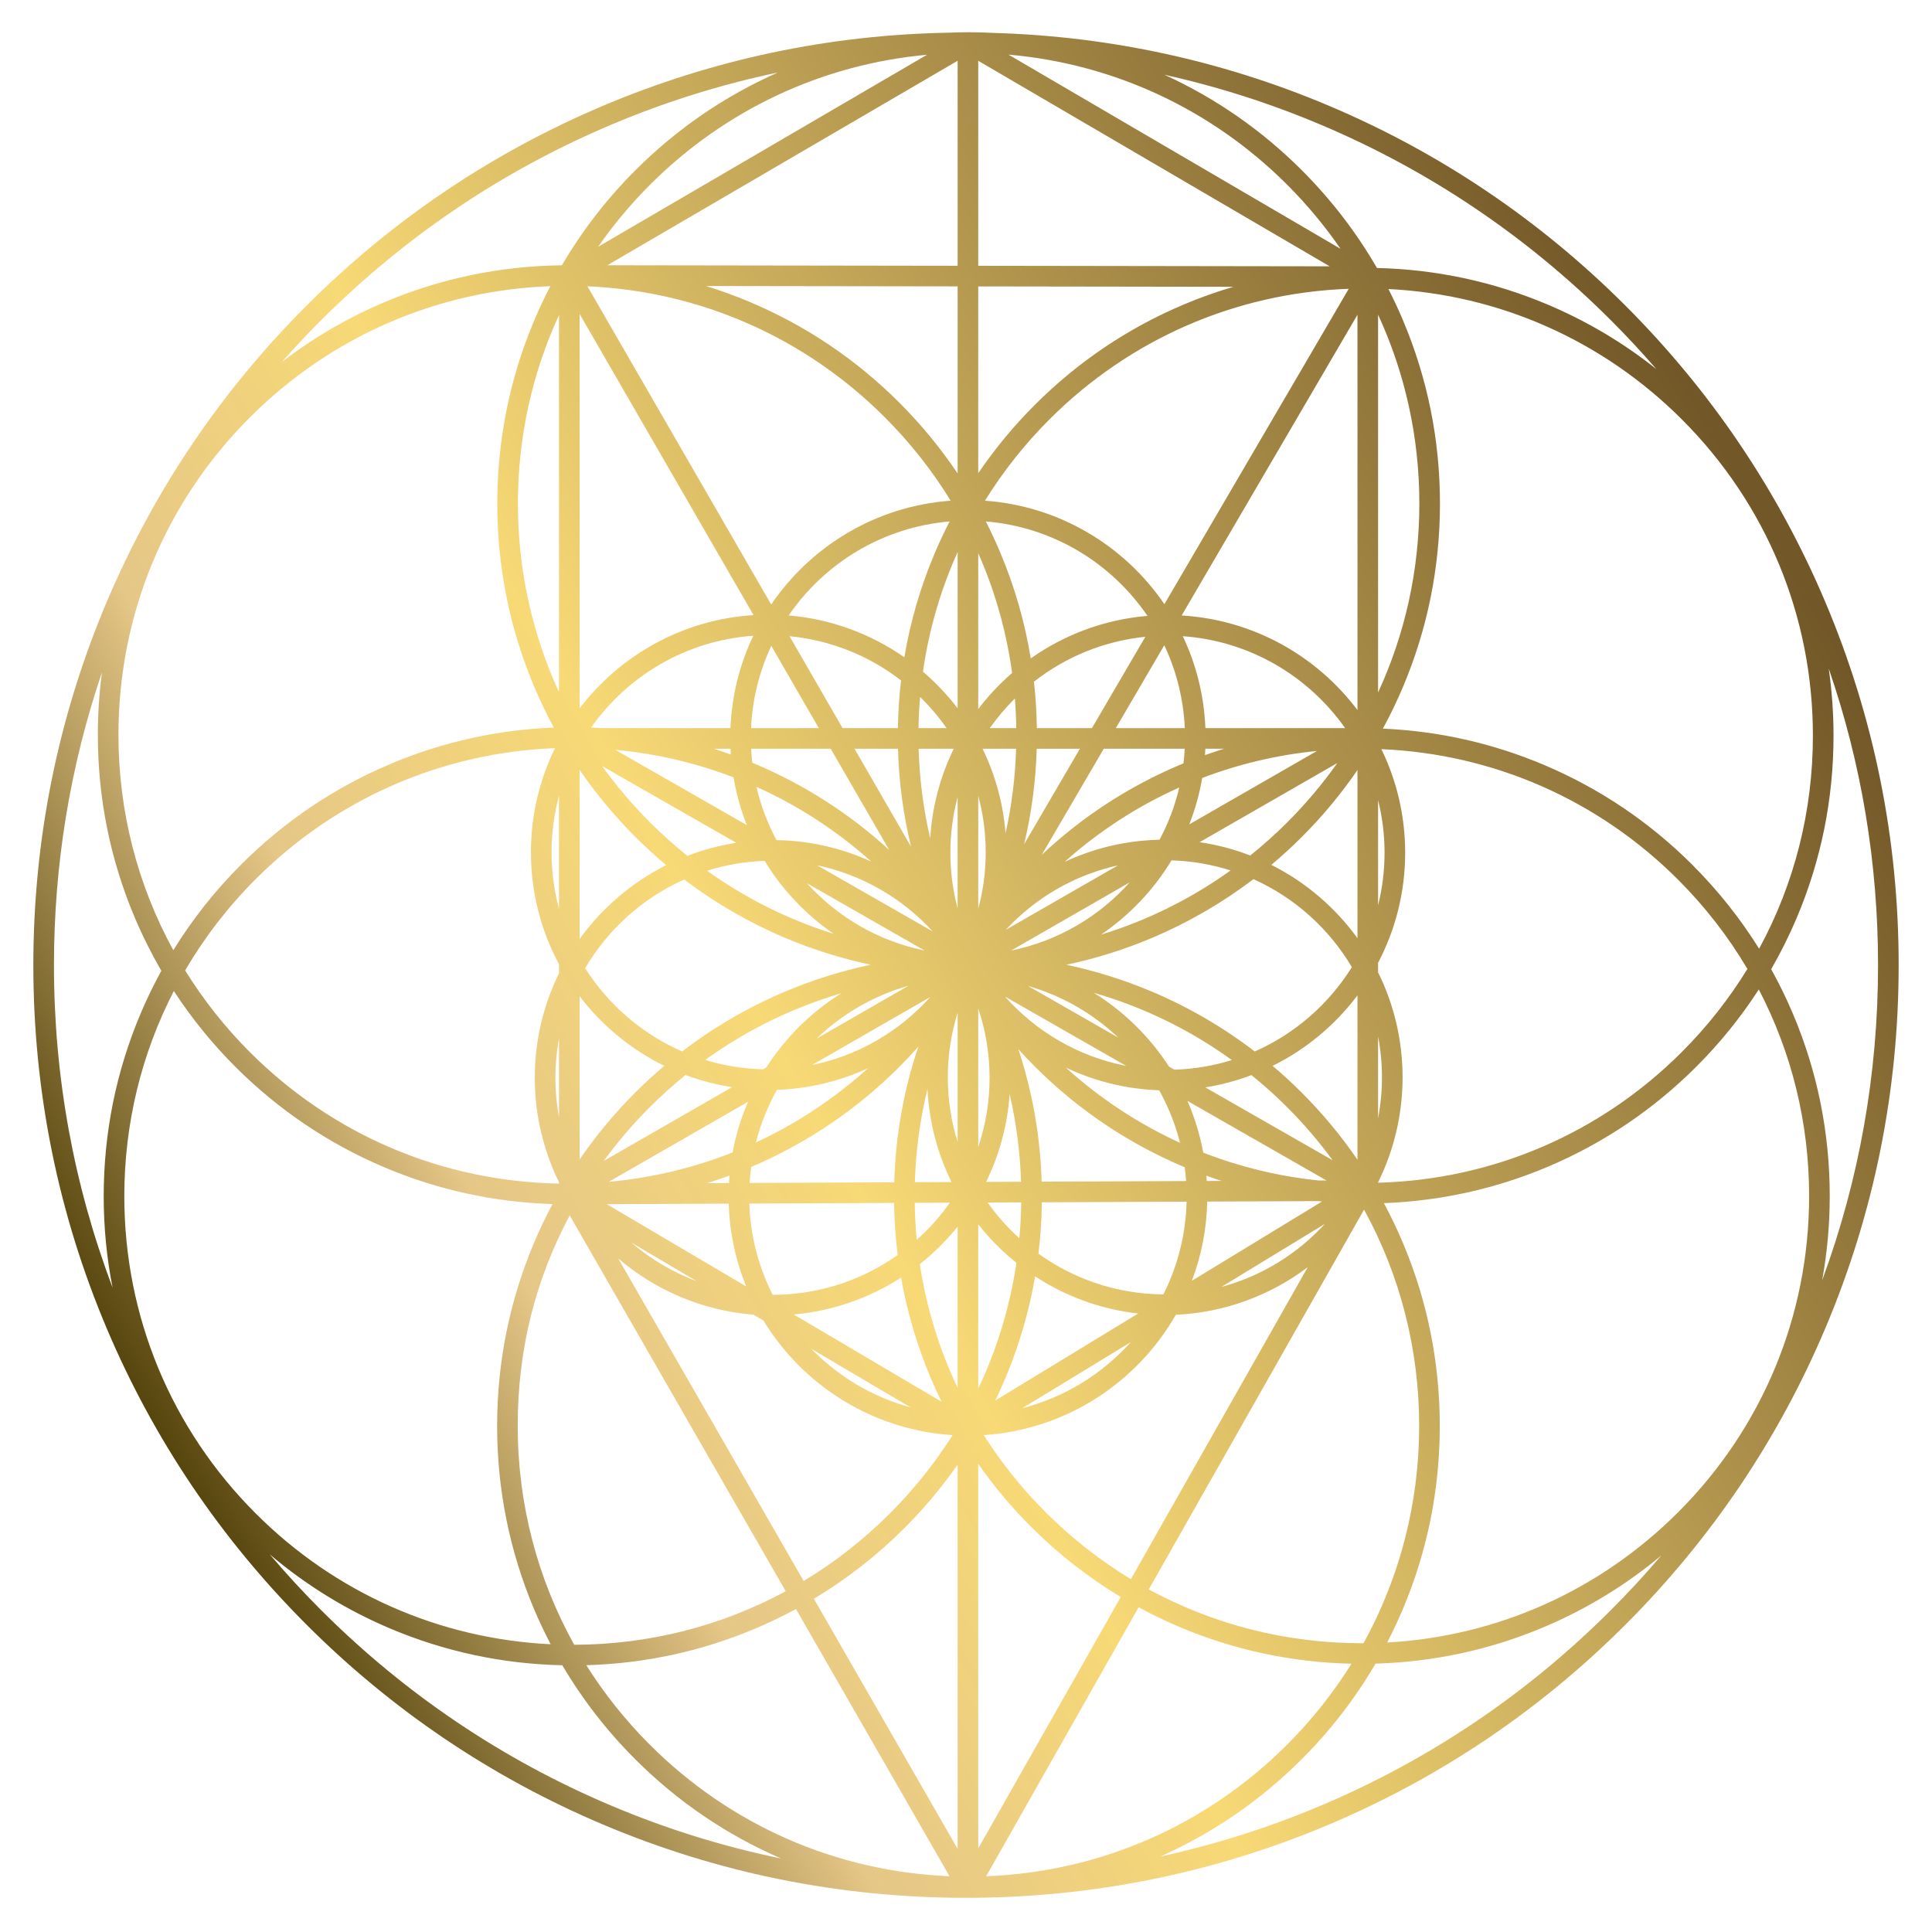 <?xml version="1.0" encoding="UTF-8"?><svg id="Layer_2" xmlns="http://www.w3.org/2000/svg" xmlns:xlink="http://www.w3.org/1999/xlink" viewBox="0 0 1500 1500"><defs><style>.cls-1{fill:url(#New_Gradient_Swatch_2);stroke-width:0px;}</style><linearGradient id="New_Gradient_Swatch_2" x1="122.76" y1="1111.5" x2="1377.25" y2="387.22" gradientUnits="userSpaceOnUse"><stop offset="0" stop-color="#56450d"/><stop offset=".21" stop-color="#e5c787"/><stop offset=".39" stop-color="#f7d976"/><stop offset=".99" stop-color="#725728"/></linearGradient></defs><path class="cls-1" d="M1262.02,237.33c-66.5-66.5-143.94-118.71-230.16-155.18-82.58-34.93-169.92-53.92-259.92-56.57-6.6-.35-13.24-.54-19.9-.54-5.13,0-10.25.13-15.35.34-93.05,1.66-183.33,20.73-268.55,56.77-86.23,36.47-163.67,88.68-230.16,155.18-66.5,66.5-118.71,143.94-155.18,230.16-37.76,89.28-56.91,184.11-56.91,281.86s19.15,192.58,56.91,281.86c36.47,86.23,88.68,163.67,155.18,230.16,66.5,66.5,143.94,118.71,230.16,155.18,89.28,37.76,184.11,56.91,281.86,56.91s192.58-19.15,281.86-56.91c86.23-36.47,163.67-88.68,230.16-155.18s118.71-143.94,155.18-230.16c37.76-89.28,56.91-184.11,56.91-281.86s-19.15-192.58-56.91-281.86c-36.47-86.23-88.68-163.67-155.18-230.16ZM1302.89,1174.1c-60.93,60.93-140.53,96.41-225.9,101.14,4.34-8.39,8.38-16.96,12.09-25.72,19.08-45.12,28.76-93.04,28.76-142.44s-9.68-97.32-28.76-142.44c-4.41-10.43-9.29-20.6-14.61-30.51,44.03-1.68,86.76-11.14,127.21-28.25,43.26-18.29,82.1-44.49,115.46-77.84,18.34-18.34,34.49-38.34,48.38-59.82,25.53,48.92,39.08,103.59,39.08,160.35,0,92.75-36.12,179.95-101.7,245.54ZM96.51,928.8c0-56.38,13.33-110.7,38.46-159.39,13.76,21.1,29.71,40.79,47.78,58.85,33.48,33.48,72.46,59.76,115.88,78.12,41.42,17.52,85.21,27.06,130.34,28.45-5.17,9.69-9.93,19.62-14.24,29.8-19.08,45.12-28.76,93.04-28.76,142.44s9.68,97.32,28.76,142.44c3.91,9.23,8.19,18.25,12.8,27.08-86.55-4.18-167.33-39.87-229.02-101.57-65.77-65.77-101.99-153.21-101.99-246.22ZM194.06,324.01c62.7-62.7,145.09-98.55,233.22-101.82-4.47,8.59-8.62,17.37-12.42,26.35-19.08,45.12-28.76,93.04-28.76,142.44s9.68,97.32,28.76,142.44c4.56,10.77,9.6,21.27,15.12,31.48-43.96,1.74-86.63,11.22-127.03,28.31-43.37,18.34-82.32,44.6-115.77,78.05-20.23,20.23-37.8,42.48-52.61,66.49-27.81-50.7-42.61-107.84-42.61-167.27,0-93.1,36.26-180.63,102.09-246.47ZM950.38,581.32c-4.98,1.53-9.92,3.2-14.84,4.95.12-1.64.21-3.29.29-4.95h14.55ZM1023.97,916.54c-31.02-3.2-61.15-10.5-89.75-21.63-2.59-14-6.76-27.46-12.31-40.18l107.98,61.78-5.92.03ZM936.93,916.91c-.09-1.37-.19-2.73-.3-4.09,3.93,1.42,7.88,2.76,11.84,4.04l-11.54.05ZM903.25,1004.97c-36.15-.25-69.64-11.93-97.01-31.61,1.6-13.17,2.47-26.48,2.64-39.9l112.39-.48c-.63,25.83-7.06,50.24-18.02,71.99ZM581.78,934.43l112.4-.48c.2,13.6,1.11,27.09,2.78,40.42-27.45,19.45-60.94,30.9-97.05,30.93-10.86-21.43-17.3-45.45-18.14-70.88ZM549.15,918.57c5.78-1.81,11.52-3.76,17.22-5.86-.17,1.92-.31,3.85-.41,5.79l-16.81.07ZM567.16,581.32c.07,1.49.16,2.98.26,4.47-4.4-1.58-8.82-3.07-13.27-4.47h13.01ZM737.87,662.06c0-14.93,1.96-29.41,5.62-43.2v86.4c-3.66-13.79-5.62-28.27-5.62-43.2ZM759.5,705.61v-87.77c3.78,14,5.81,28.71,5.81,43.89s-2.03,29.89-5.81,43.89ZM722.22,650.91c-5.29-22.61-8.33-45.9-9.01-69.59h27.29c-10.38,21.24-16.79,44.76-18.28,69.59ZM743.5,786.26v100.37c-4.96-15.86-7.63-32.71-7.63-50.18s2.67-34.32,7.63-50.18ZM759.5,782.99c5.7,16.9,8.8,34.98,8.8,53.78s-3.1,36.88-8.8,53.78v-107.56ZM780.71,646.93c-1.86-23.36-8.09-45.5-17.86-65.62h26.05c-.68,22.31-3.43,44.25-8.18,65.62ZM734.93,565.32h-21.81c.13-8.12.55-16.19,1.23-24.21,7.59,7.4,14.48,15.51,20.58,24.21ZM716.58,521.48c4.6-32.29,13.68-63.5,26.92-92.89v121.35c-7.95-10.41-16.98-19.95-26.92-28.46ZM697.12,565.32h-42.93l-41.21-71.36c32.4,3.11,62.14,15.43,86.59,34.3-1.44,12.24-2.25,24.6-2.45,37.06ZM697.2,581.32c.7,25.85,4.11,51.25,10.14,76.03l-43.91-76.03h33.77ZM724.13,723.15l-89.74-51.34c35.17,7.38,66.34,25.75,89.74,51.34ZM602.89,652.26c-6.91-12.88-12.21-26.74-15.59-41.34,32.25,14.48,62.31,33.97,89.24,58.05-22.5-10.34-47.41-16.27-73.65-16.71ZM630.4,826.89l91.87-52.81c-23.74,26.49-55.72,45.46-91.87,52.81ZM603.2,846.14c25.19-.87,49.11-6.81,70.77-16.83-26.29,23.77-55.63,43.11-87.08,57.68,3.67-14.44,9.2-28.14,16.31-40.85ZM720.09,845.43c1.25,25.85,7.84,50.32,18.69,72.33l-28.49.12c.74-24.69,4.05-48.94,9.79-72.45ZM783.86,849.34c5.15,22.17,8.14,44.98,8.88,68.18l-27.13.12c10.22-20.87,16.61-43.95,18.26-68.3ZM916.17,887.28c-32.05-14.63-61.92-34.22-88.63-58.4,22.1,10.49,46.61,16.72,72.45,17.61,7.06,12.69,12.55,26.38,16.19,40.79ZM874.36,827.54c-37.13-7.18-69.95-26.58-94.1-53.83l94.1,53.83ZM867.95,671.88l-87.12,50.08c22.9-24.7,53.09-42.54,87.12-50.08ZM826.52,669.17c26.88-23.98,56.88-43.38,89.06-57.78-3.36,14.3-8.56,27.91-15.31,40.56-26.3.58-51.25,6.7-73.75,17.22ZM795.12,655.43c5.78-24.17,9.06-48.93,9.79-74.11h33.54l-43.32,74.11ZM805.01,565.32c-.17-12.12-.92-24.15-2.26-36.06,24.37-19.06,54.09-31.58,86.49-34.87l-41.46,70.93h-42.78ZM789.02,565.32h-20.53c5.8-8.24,12.31-15.94,19.46-23.01.61,7.62.96,15.3,1.07,23.01ZM759.5,550.53v-121.04c13.03,29.45,21.88,60.7,26.3,93.01-9.71,8.4-18.52,17.8-26.3,28.03ZM725.6,429.79c-10.99,25.99-18.82,52.92-23.47,80.52-25.89-18.07-56.61-29.68-89.8-32.47,27.87-40.7,73.1-68.61,124.94-72.97-4.19,8.13-8.09,16.43-11.67,24.91ZM635.72,565.32h-52.59c1-22.74,6.53-44.32,15.7-63.87l36.89,63.87ZM644.96,581.32l45.35,78.52c-30.66-28.05-65.51-50.43-103.81-66.63-.8-.34-1.61-.65-2.41-.99-.42-3.6-.73-7.24-.91-10.91h61.79ZM569.52,603.53c2.16,12.86,5.65,25.27,10.33,37.08l-102.22-58.48c31.76,2.96,62.61,10.18,91.89,21.4ZM717.81,737.97c-35.89-7.31-67.67-26.06-91.35-52.26l91.35,52.26ZM633.85,806.45c19.84-19.09,44.29-33.41,71.5-41.1l-71.5,41.1ZM568.81,894.74c-30.55,12.08-62.85,19.79-96.15,22.82l108.13-62.16c-5.38,12.47-9.44,25.64-11.98,39.34ZM583.2,906.04c43.1-18.35,81.82-44.51,115.1-77.78,5.07-5.07,9.95-10.28,14.69-15.6-11.42,33.89-17.68,69.17-18.71,105.29l-112.28.48c.25-4.17.65-8.31,1.2-12.39ZM710.18,933.88l27.33-.12c-7.46,10.57-16.11,20.24-25.75,28.83-.92-9.49-1.43-19.07-1.58-28.71ZM743.5,952.35v125.17c-14.39-30.26-24.29-62.54-29.38-96.02,10.85-8.59,20.7-18.37,29.38-29.14ZM759.5,950.58c8.72,11.05,18.68,21.07,29.66,29.87-5.03,34.06-15.04,66.89-29.66,97.65v-127.52ZM766.79,933.64l26.08-.11c-.12,9.35-.61,18.65-1.46,27.86-9.18-8.31-17.45-17.62-24.63-27.75ZM808.74,917.46c-1.07-35.28-7.13-69.75-18.1-102.9,4.14,4.58,8.4,9.08,12.8,13.47,33.36,33.36,72.2,59.55,115.46,77.84.3.13.61.25.92.37.47,3.54.83,7.12,1.08,10.73l-112.16.48ZM798.13,765.49c26.62,7.61,50.59,21.58,70.15,40.14l-70.15-40.14ZM877.08,685.09c-23.77,26.56-55.81,45.56-92.04,52.91l92.04-52.91ZM933.39,604.02c28.43-10.85,58.34-17.93,89.12-20.98l-99.15,56.99c4.51-11.49,7.89-23.54,10.02-36.02ZM918.86,592.68c-.96.4-1.94.78-2.9,1.18-39.71,16.79-75.68,40.26-107.12,69.79l48.13-82.34h62.85c-.19,3.82-.52,7.61-.96,11.37ZM866.33,565.32l37.61-64.35c9.31,19.67,14.92,41.42,15.93,64.35h-53.54ZM800.27,511.19c-4.63-28.33-12.58-55.97-23.85-82.62-3.41-8.06-7.1-15.97-11.05-23.72,52.13,4.27,97.61,32.36,125.52,73.33-33.54,2.81-64.56,14.62-90.62,33.01ZM598.76,469.34l-142.68-247.07c87.26,3.81,168.75,39.58,230.91,101.73,19.77,19.77,36.85,41.51,51.1,64.75-57.89,4.18-108.46,35.16-139.33,80.58ZM567.12,565.32h-99.45c-2.92-.18-5.84-.33-8.77-.44,28.38-40.28,73.95-67.63,125.95-71.28-10.44,21.89-16.69,46.14-17.72,71.72ZM571.66,654.36c-13.17,2.02-25.87,5.45-37.98,10.1-10.09-8.09-19.81-16.76-29.09-26.04-13.67-13.67-26.04-28.28-37.11-43.67l104.18,59.6ZM593.66,668.35c13.66,22.48,31.98,41.81,53.61,56.67-35.06-10.95-68.18-27.42-98.3-48.97,14.18-4.49,29.17-7.15,44.69-7.7ZM609.6,728.16c21.56,9.12,43.76,16.06,66.45,20.86-22.74,4.79-44.99,11.75-66.59,20.89-28.62,12.11-55.31,27.66-79.79,46.42-31.11-13.55-57.36-36.22-75.36-64.62,17.76-30.24,44.67-54.48,76.9-68.89,24.1,18.28,50.31,33.48,78.39,45.35ZM653.12,771.22c-23.4,14.66-43.32,34.37-58.2,57.61l-2.4,1.38c-15.6-.39-30.68-2.91-44.96-7.28,32.17-23.24,67.79-40.65,105.57-51.71ZM568.38,844.08l-99.63,57.27c10.71-14.67,22.61-28.63,35.7-41.72,8.88-8.88,18.17-17.21,27.81-25.01,11.54,4.32,23.62,7.52,36.12,9.46ZM471.1,934.91l94.67-.41c.69,22.68,5.46,44.35,13.61,64.31l-108.28-63.9ZM699.6,991.9c4.7,26.74,12.4,52.84,23.07,78.05,2.63,6.22,5.45,12.34,8.4,18.37l-114.82-67.76c30.51-2.72,58.91-12.88,83.35-28.67ZM780.31,1070.57c10.87-25.7,18.66-52.32,23.34-79.59,23.51,15.38,50.72,25.54,79.99,28.84l-110.97,67.6c2.68-5.54,5.23-11.15,7.64-16.84ZM937.27,932.91l85.82-.37c1.1.11,2.21.2,3.32.31l-101.05,61.56c7.27-19.2,11.45-39.9,11.92-61.5ZM935.81,844.26c12.39-1.99,24.37-5.22,35.82-9.56,9.6,7.77,18.86,16.08,27.72,24.94,12.93,12.93,24.7,26.7,35.31,41.17l-98.84-56.55ZM911.79,830.51l-4.17-2.39c-14.99-23.16-34.98-42.78-58.44-57.34,38.4,11.05,74.59,28.65,107.23,52.25-14.17,4.41-29.13,6.98-44.61,7.47ZM894.34,769.9c-21.56-9.12-43.76-16.06-66.45-20.86,22.74-4.79,44.99-11.75,66.59-20.89,28.19-11.92,54.51-27.2,78.69-45.58,31.97,14.35,58.69,38.37,76.41,68.33-17.89,28.72-44.17,51.69-75.39,65.46-24.5-18.78-51.2-34.35-79.85-46.47ZM854.81,725.65c22.15-15.02,40.87-34.72,54.74-57.67,15.95.48,31.35,3.19,45.89,7.82-30.78,22.08-64.7,38.86-100.63,49.85ZM931.38,653.87l106.9-61.45c-11.49,16.25-24.44,31.63-38.8,45.99-9.19,9.19-18.81,17.78-28.79,25.8-12.51-4.83-25.67-8.34-39.31-10.34ZM935.87,565.32c-1.02-25.44-7.21-49.58-17.56-71.37,52.05,3.65,97.66,31.03,126.04,71.37h-108.48ZM764.71,388.75c14.03-22.63,30.75-43.81,50.04-63.1,62.48-62.48,144.59-98.2,232.42-101.44l-143.13,244.87c-30.92-45.32-81.48-76.22-139.33-80.33ZM918.9,236.49c-43.26,18.29-82.1,44.48-115.46,77.84-16.42,16.42-31.09,34.17-43.95,53.12v-145.07l198.13.29c-13.11,3.86-26.04,8.45-38.73,13.82ZM743.5,367.61c-13.16-19.62-28.25-37.98-45.19-54.92-33.48-33.48-72.46-59.76-115.88-78.12-11.24-4.75-22.65-8.92-34.22-12.5l195.29.28v145.26ZM585.03,477.56c-54.98,3.46-103.49,31.11-135.02,72.39V243.77l135.02,233.79ZM493.28,649.74c7.71,7.71,15.73,15.03,24.01,21.97-26.79,13.44-49.87,33.2-67.28,57.32v-131.34c12.71,18.54,27.15,35.94,43.26,52.05ZM515.77,827.51c-7.79,6.6-15.35,13.52-22.63,20.8-16.06,16.06-30.44,33.39-43.12,51.85v-126.68c17.35,22.73,39.86,41.33,65.76,54.03ZM541.02,994.75c-18.71-6.98-35.86-17.19-50.77-29.96l50.77,29.96ZM706.97,1092.69c-29.72-8.08-56.22-24.05-77.11-45.51l77.11,45.51ZM877.97,1042c-22.07,24.64-51.21,42.81-84.21,51.3l84.21-51.3ZM1028.65,950.21c-21.32,23.26-49.07,40.53-80.41,48.98l80.41-48.98ZM1010.66,848.32c-7.27-7.27-14.82-14.19-22.61-20.78,26.01-12.89,48.58-31.72,65.89-54.73v127.59c-12.72-18.55-27.16-35.96-43.28-52.08ZM987.06,671.47c8.18-6.87,16.11-14.11,23.74-21.74,16.07-16.06,30.46-33.41,43.14-51.88v130.57c-17.34-23.94-40.28-43.57-66.88-56.95ZM917.45,477.86l136.49-233.51v306.97c-31.63-42.03-80.78-70.15-136.49-73.46ZM759.5,206.38V47.19l272.86,159.58-272.86-.4ZM743.5,206.35l-271.98-.4L743.5,47.18v159.17ZM434.02,537.37c-20.89-45.32-31.92-95.01-31.92-146.4s11.03-101.08,31.92-146.4v292.79ZM434.02,705.58c-3.77-13.99-5.8-28.69-5.8-43.86s2.03-29.87,5.8-43.86v87.72ZM434.02,867.46c-1.84-9.96-2.81-20.21-2.81-30.69s.97-20.74,2.81-30.69v61.39ZM610.05,1235.43c-49.88,26.98-105.94,41.39-164.22,41.57-28.63-51.39-43.87-109.48-43.87-169.92s13.99-113.7,40.35-163.47l167.73,291.82ZM480,977.06c28.76,24.58,65.13,40.5,105.03,43.66l7.69,4.54c30.71,50.35,84.68,85.01,146.87,88.96-13.74,21.76-30.01,42.15-48.65,60.79-20.41,20.41-42.9,37.96-67,52.48l-143.95-250.44ZM702.26,1186.33c15.27-15.27,29.03-31.71,41.24-49.18v298.33l-111.61-194.18c25.5-15.29,49.06-33.67,70.37-54.98ZM759.5,1136.53c12.15,17.36,25.83,33.69,41.01,48.87,21.11,21.11,44.42,39.34,69.65,54.52l-110.66,195.2v-298.6ZM811.82,1174.1c-18.38-18.38-34.45-38.47-48.05-59.89,63.86-4.18,119.01-40.76,149.14-93.42,38.33-1.75,73.64-15.23,102.42-36.95l-137.31,242.21c-23.8-14.4-46.03-31.78-66.2-51.95ZM1069.94,804.69c1.97,10.29,3.01,20.9,3.01,31.75s-1.04,21.46-3.01,31.75v-63.5ZM1069.94,621.2c3.27,13.09,5.02,26.77,5.02,40.86s-1.75,27.77-5.02,40.86v-81.72ZM1069.94,244.32c20.97,45.39,32.04,95.17,32.04,146.66s-11.07,101.27-32.04,146.66V244.32ZM783.01,42.41c81.79,7.13,157.73,42.39,216.47,101.13,15.42,15.42,29.21,32.05,41.31,49.64L783.01,42.41ZM464.35,191.61c11.84-17.01,25.27-33.11,40.24-48.08,58.42-58.42,133.86-93.62,215.14-101.01l-255.38,149.09ZM198.5,682.57c62.5-62.5,144.57-98.29,232.4-101.7-11.95,24.43-18.68,51.86-18.68,80.84,0,31.41,7.9,61.01,21.8,86.93v7c-12.04,24.49-18.81,52.02-18.81,81.11s6.77,56.61,18.81,81.11v1.07c-90.67-1.65-175.66-37.71-239.96-102.01-19.41-19.41-36.22-40.72-50.32-63.48,14.95-25.56,33.27-49.39,54.76-70.88ZM586.49,1264.39c10.78-4.56,21.29-9.61,31.5-15.14l119.23,207.44c-87.96-3.6-170.15-39.55-232.77-102.17-18.9-18.9-35.36-39.59-49.25-61.67,45.46-1.27,89.58-10.82,131.28-28.46ZM884.04,1247.88c10.35,5.62,21,10.75,31.93,15.37,42.33,17.9,87.15,27.45,133.33,28.45-14.04,22.51-30.73,43.59-49.95,62.82-62.84,62.84-145.38,98.82-233.7,102.21l118.39-208.85ZM1057.36,1275.8c-58.74,0-115.25-14.51-165.46-41.79l167.16-294.88c27.92,50.9,42.78,108.27,42.78,167.94s-15.01,117.62-43.2,168.71c-.43,0-.85.02-1.28.02ZM1305.83,816.72c-63.31,63.31-146.75,99.15-235.89,101.56v-.32c12.16-24.6,19.01-52.27,19.01-81.52s-6.85-56.92-19.01-81.52v-7.41c13.41-25.57,21.02-54.64,21.02-85.46,0-28.8-6.64-56.09-18.46-80.4,87.06,3.71,168.39,39.36,230.39,101.36,21.04,21.04,39.03,44.32,53.79,69.28-14.19,23.12-31.18,44.75-50.85,64.41ZM1314.21,671.71c-33.36-33.36-72.2-59.55-115.46-77.84-39.8-16.83-81.81-26.28-125.08-28.17,5.69-10.46,10.88-21.22,15.55-32.27,19.08-45.12,28.76-93.04,28.76-142.44s-9.68-97.32-28.76-142.44c-3.47-8.21-7.23-16.26-11.26-24.15,86.12,4.29,166.47,39.86,227.87,101.26,65.59,65.58,101.7,152.79,101.7,245.54,0,58.72-14.49,115.2-41.76,165.39-14.58-23.39-31.81-45.1-51.57-64.86ZM1250.71,248.65c12.25,12.25,24,24.88,35.25,37.88-25.67-20.4-53.88-37.18-84.28-50.03-42.11-17.81-86.69-27.36-132.63-28.44-15.94-27.6-35.43-52.99-58.26-75.83-31.13-31.13-67.02-56.06-106.78-74.21,41.49,9.21,82.11,22.17,121.61,38.88,84.32,35.66,160.05,86.72,225.08,151.76ZM249.29,248.65c65.03-65.03,140.76-116.09,225.08-151.76,42-17.76,85.26-31.3,129.49-40.58-41.28,18.29-78.46,43.79-110.58,75.91-22.26,22.26-41.33,46.96-57.04,73.75-47.7.54-93.98,10.14-137.63,28.6-28.62,12.11-55.3,27.68-79.77,46.46,9.78-11.07,19.93-21.87,30.44-32.39ZM41.89,749.35c0-78.17,12.53-154.43,37.28-227.36-2.12,15.97-3.2,32.14-3.2,48.48,0,49.21,9.64,96.96,28.65,141.9,6.04,14.27,12.94,28.05,20.66,41.32-5.92,10.79-11.32,21.9-16.15,33.33-18.99,44.91-28.62,92.61-28.62,141.77,0,24.02,2.31,47.68,6.88,70.84-30.2-79.82-45.5-163.88-45.5-250.28ZM249.29,1250.06c-13.94-13.94-27.23-28.37-39.86-43.26,28.1,23.84,59.44,43.17,93.52,57.58,42.43,17.95,87.35,27.52,133.64,28.53,15.62,26.47,34.52,50.89,56.55,72.92,32.83,32.83,70.95,58.75,113.33,77.11-45.14-9.29-89.27-23.01-132.09-41.12-84.32-35.66-160.05-86.72-225.08-151.76ZM1250.71,1250.06c-65.03,65.03-140.76,116.09-225.08,151.76-40.5,17.13-82.17,30.34-124.76,39.58,40.96-18.26,77.87-43.65,109.79-75.57,22.38-22.38,41.54-47.23,57.3-74.2,45.29-1.29,89.24-10.81,130.79-28.38,33.1-14,63.62-32.64,91.07-55.57-12.41,14.58-25.45,28.72-39.11,42.38ZM1414.73,993.96c3.89-21.42,5.87-43.26,5.87-65.4,0-49.03-9.6-96.6-28.55-141.39-5.04-11.91-10.69-23.47-16.91-34.68,7.4-12.84,14.03-26.15,19.85-39.91,18.94-44.79,28.55-92.36,28.55-141.39,0-17.59-1.26-34.99-3.72-52.14,25.42,73.83,38.29,151.09,38.29,230.32,0,84.36-14.59,166.48-43.38,244.61Z"/></svg>
